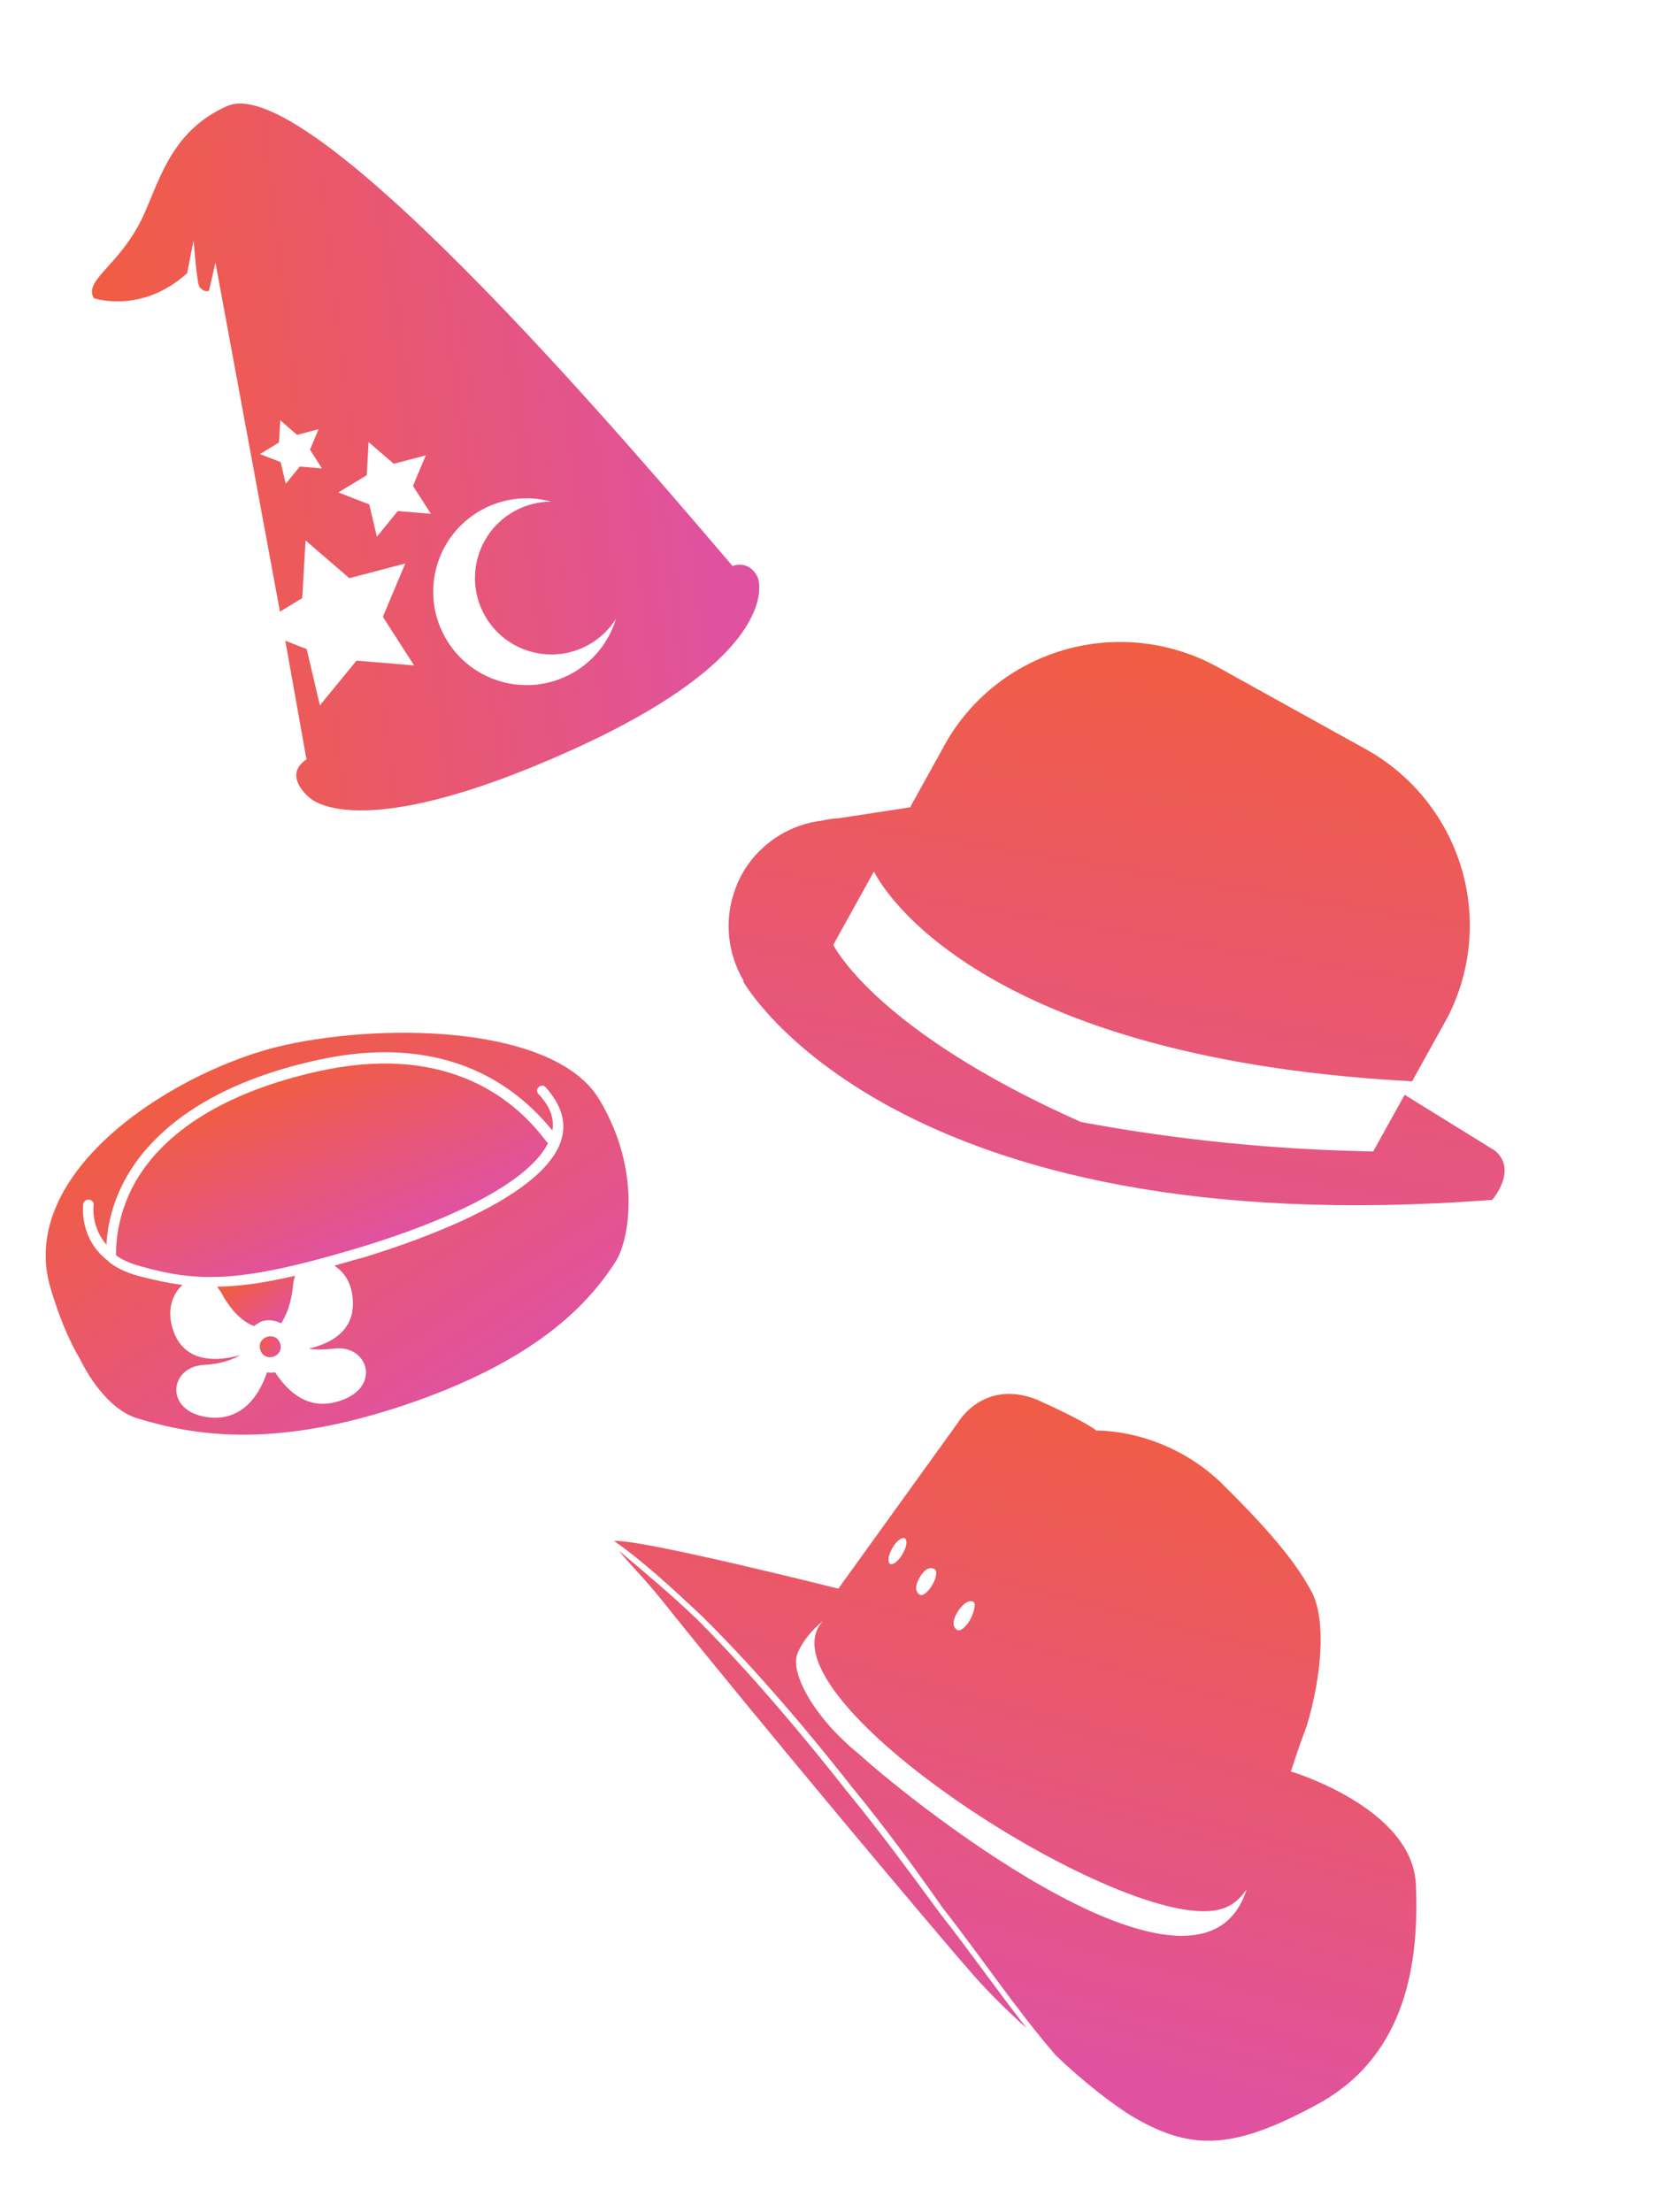 <?xml version="1.0" encoding="UTF-8"?>
<svg width="255px" height="340px" viewBox="0 0 255 340" version="1.1" xmlns="http://www.w3.org/2000/svg" xmlns:xlink="http://www.w3.org/1999/xlink">
    <!-- Generator: Sketch 48.1 (47250) - http://www.bohemiancoding.com/sketch -->
    <title>Slice</title>
    <desc>Created with Sketch.</desc>
    <defs>
        <linearGradient x1="0%" y1="24.327%" x2="99.071%" y2="74.697%" id="linearGradient-1">
            <stop stop-color="#F15D40" offset="0%"></stop>
            <stop stop-color="#E052A0" offset="100%"></stop>
        </linearGradient>
        <linearGradient x1="27.778%" y1="0%" x2="71.809%" y2="98.099%" id="linearGradient-2">
            <stop stop-color="#F15D40" offset="0%"></stop>
            <stop stop-color="#E052A0" offset="100%"></stop>
        </linearGradient>
        <linearGradient x1="28.713%" y1="0%" x2="70.891%" y2="98.099%" id="linearGradient-3">
            <stop stop-color="#F15D40" offset="0%"></stop>
            <stop stop-color="#E052A0" offset="100%"></stop>
        </linearGradient>
        <linearGradient x1="41.588%" y1="0%" x2="58.256%" y2="98.099%" id="linearGradient-4">
            <stop stop-color="#F15D40" offset="0%"></stop>
            <stop stop-color="#E052A0" offset="100%"></stop>
        </linearGradient>
        <linearGradient x1="25.064%" y1="0%" x2="74.473%" y2="98.099%" id="linearGradient-5">
            <stop stop-color="#F15D40" offset="0%"></stop>
            <stop stop-color="#E052A0" offset="100%"></stop>
        </linearGradient>
        <linearGradient x1="28.866%" y1="0%" x2="70.741%" y2="98.099%" id="linearGradient-6">
            <stop stop-color="#F15D40" offset="0%"></stop>
            <stop stop-color="#E052A0" offset="100%"></stop>
        </linearGradient>
        <linearGradient x1="0%" y1="0.091%" x2="99.071%" y2="98.012%" id="linearGradient-7">
            <stop stop-color="#F15D40" offset="0%"></stop>
            <stop stop-color="#E052A0" offset="100%"></stop>
        </linearGradient>
        <linearGradient x1="0%" y1="26.16%" x2="99.071%" y2="72.934%" id="linearGradient-8">
            <stop stop-color="#F15D40" offset="0%"></stop>
            <stop stop-color="#E052A0" offset="100%"></stop>
        </linearGradient>
    </defs>
    <g id="Page-1" stroke="none" stroke-width="1" fill="none" fill-rule="evenodd">
        <g id="hats" transform="translate(-1, -2)" fill-rule="nonzero">
            <g id="np_bowler-hat_1217159_000000" transform="translate(180.463, 148.277) rotate(29) translate(-180.463, -148.277) translate(117.463, 106.277)" fill="url(#linearGradient-2)">
                <path d="M121.788,44.34 L105.528,43.56 L105.528,53.514 C92.221,60.598 78.343,66.566 64.04,71.342 C29.404,74.391 17.545,65.975 17.545,65.975 L17.545,53.086 C17.545,53.086 41.765,70.985 101.754,42.991 C103.021,42.411 104.261,41.772 105.528,41.203 L105.528,29.971 C105.288,21.939 101.922,14.319 96.131,8.72 C90.345,3.125 82.59,-0.005 74.524,6.99335309e-06 L48.618,6.99335309e-06 C40.547,6.99335309e-06 32.804,3.13 27.017,8.725 C21.231,14.325 17.859,21.945 17.625,29.971 L17.625,41.772 L8.87,48.536 C8.141,48.991 7.456,49.511 6.819,50.091 C6.341,50.437 5.873,50.805 5.427,51.201 C1.979,54.299 0.011,58.707 0,63.332 C0.011,64.22 0.087,65.103 0.239,65.981 C1.033,70.806 3.948,75.025 8.184,77.5 L8.184,77.625 C8.184,77.625 47.709,102.18 125.126,51.157 C125.142,51.174 126.409,45.167 121.787,44.339 L121.788,44.34 Z" id="Shape"></path>
            </g>
            <g id="Page-1" transform="translate(161.055, 266.087) rotate(30) translate(-161.055, -266.087) translate(90.555, 220.087)" fill="url(#linearGradient-3)">
                <path d="M0.006,55.236 C3.175,52.969 33.519,44.343 33.519,44.343 L36.688,13.021 C36.688,13.021 36.688,5.305 45.295,3.941 C54.355,3.032 55.71,3.486 55.71,3.486 C55.71,3.486 64.316,-1.963 76.086,0.764 C88.315,3.941 93.293,6.214 96.915,8.481 C100.991,11.203 104.614,18.92 106.423,26.637 C107.33,32.086 107.783,33.444 107.783,33.899 C107.783,33.899 126.804,29.359 133.142,39.348 C139.481,49.332 144.918,62.498 137.219,75.658 C129.52,88.37 124.088,92 113.668,92 C110.045,92 103.707,91.091 98.269,89.733 C89.209,86.556 81.063,82.471 72.002,78.84 C65.21,75.663 57.965,72.487 50.72,69.759 C41.66,66.128 29.437,61.588 17.207,58.411 C11.322,57.048 5.431,55.69 -3.19744231e-14,55.235 L0.006,55.236 Z M92.391,88.371 C85.599,87.007 80.616,85.194 80.616,85.194 C73.824,82.927 32.612,67.948 11.781,59.777 C7.251,57.959 3.629,57.056 1.367,56.146 C6.35,57.056 11.781,57.965 17.219,59.323 C28.995,62.499 41.218,67.04 50.278,70.671 C57.524,73.392 64.769,76.569 72.015,79.751 C78.807,82.473 85.599,85.649 92.391,88.377 L92.391,88.371 Z M33.973,49.788 L33.979,49.788 C33.979,49.788 32.618,52.964 33.071,56.141 C33.525,59.317 40.317,63.403 48.924,64.766 C61.602,67.488 115.949,75.205 110.966,52.964 C110.966,52.964 110.966,55.686 109.151,57.504 C99.183,68.397 30.35,65.221 33.973,49.788 Z M52.54,35.718 C51.633,35.718 51.179,37.076 51.179,38.44 C51.179,39.798 51.633,40.707 52.54,40.707 C52.994,40.707 53.447,39.804 53.447,38.44 C53.447,37.082 52.994,35.718 52.54,35.718 Z M44.841,34.354 C43.933,34.354 43.48,35.257 43.48,36.621 C43.48,37.979 43.933,38.889 44.841,38.889 C45.294,38.889 45.748,37.985 45.748,36.621 C45.748,35.263 45.294,34.354 44.841,34.354 Z M38.502,32.536 C38.049,32.536 37.595,33.439 37.595,34.803 C37.595,36.161 38.049,37.07 38.502,37.07 C38.956,37.07 39.409,36.167 39.409,34.803 C39.409,33.445 38.956,32.536 38.502,32.536 Z" id="Fill-5"></path>
            </g>
            <g id="Page-1" transform="translate(52.544, 190.592) rotate(-18) translate(-52.544, -190.592) translate(7.044, 160.592)">
                <path d="M50.199,6.398 C36.199,5.097 25.199,7.699 18.301,14 C13.903,18.101 12.5,22.5 12.102,23.699 C12.801,24.699 13.801,25.597 15.203,26.5 C22.703,31.5 28.703,33.601 46.601,34.101 C63.902,34.601 76.3,32.3 80.601,27.8 C80.5,27.699 80.5,27.601 80.402,27.5 C77.5,18.898 69.699,8.199 50.199,6.398 L50.199,6.398 Z" id="Fill-1" fill="url(#linearGradient-4)"></path>
                <path d="M25.699,34.102 C26.398,38.102 28,39.903 28.898,40.602 C29.199,40.5 29.597,40.403 30,40.301 C31.199,40.2 32.199,40.7 33,41.5 C34,40.7 35.398,39.2 36.601,36.399 C36.801,35.899 37.101,35.5 37.301,35.2 C32.402,34.801 28.601,34.098 25.403,33.098 C25.5,33.399 25.602,33.801 25.7,34.102 L25.699,34.102 Z" id="Fill-2" fill="url(#linearGradient-5)"></path>
                <path d="M90.102,23.699 C87,11.101 63.102,2.601 46.801,1 C30.399,-0.602 2.301,6.199 1,24.602 C1,24.602 0.602,31.5 1.898,37.102 C1.898,37.102 2.797,45.204 7.398,48.5 C15.098,53.898 26.199,59.602 47.699,59.301 C67.097,59 77.898,54.102 84.898,48.301 C87.699,46 93.102,36.399 90.102,23.699 L90.102,23.699 Z M82.801,27.801 C78.301,34.699 61.301,35.801 50.903,35.801 C49.302,35.801 47.903,35.801 46.704,35.699 C45.602,35.699 44.505,35.597 43.505,35.597 C44.704,36.996 45.306,39.097 44.505,41.797 C43.204,46.297 38.903,46.797 35.806,46.496 C36.806,46.996 38.005,47.394 39.505,47.695 C44.903,48.695 44.704,56.093 37.204,55.593 C32.403,55.293 30.602,51.293 29.806,48.394 C29.407,48.293 29.005,48.195 28.606,47.996 C26.907,50.297 23.306,53.894 18.407,51.996 C11.509,49.195 14.407,42.496 19.708,43.894 C22.31,44.593 24.208,44.496 25.509,44.195 C22.509,44.093 17.208,43.093 16.907,37.797 C16.708,34.297 18.407,32.097 20.407,31.195 C18.306,30.195 16.407,29.093 14.407,27.797 C12.708,26.695 11.509,25.496 10.708,24.297 L10.708,24.195 C7.407,19.496 9.708,14.797 9.708,14.695 C9.907,14.297 10.407,14.094 10.81,14.297 C11.208,14.496 11.411,14.996 11.208,15.297 C11.107,15.496 9.81,18.398 11.208,21.695 C12.009,19.593 13.708,16.093 17.31,12.797 C22.31,8.195 32.208,2.996 50.412,4.695 C70.213,6.496 78.412,17.297 81.81,26.195 C82.708,24.496 82.611,22.496 81.509,20.195 C81.31,19.797 81.509,19.297 81.907,19.195 C82.306,18.996 82.806,19.195 82.907,19.593 C84.302,22.8 84.302,25.5 82.802,27.8 L82.801,27.801 Z" id="Fill-3" fill="url(#linearGradient-6)"></path>
                <path d="M31.898,44.398 C31.898,46.535 28.699,46.535 28.699,44.398 C28.699,42.265 31.898,42.265 31.898,44.398" id="Fill-4" fill="url(#linearGradient-7)"></path>
            </g>
            <path d="M99.7,107.995 C94.704,90.177 73.627,11.457 59.199,11.111 C49.416,10.879 44.49,17.649 39.852,21.366 C33.621,26.358 27.863,26.043 28.112,29.205 C28.112,29.205 33.656,34.578 42.751,31.788 C42.751,31.788 45.641,27.755 45.747,27.711 C45.747,27.711 43.325,34.096 43.575,34.604 C43.842,35.142 43.877,35.519 44.643,35.664 L47.371,32.152 L33.687,84.961 L37.667,84.528 L41.88,76.707 L45.528,84.808 L54.268,86.398 L47.691,92.366 L48.882,101.168 L41.171,96.758 L33.166,100.608 L34.979,91.911 L32.544,89.362 L27.784,107.268 C23.335,107.952 25.678,112.681 25.678,112.681 C25.678,112.681 28.664,122.704 65.12,123.19 C101.575,123.676 102.459,111.358 102.459,111.358 C102.455,111.362 102.766,108.407 99.701,107.995 L99.7,107.995 Z M45.878,66.045 L42.799,67.525 L43.496,64.179 L41.135,61.71 L44.533,61.338 L46.154,58.329 L47.555,61.447 L50.918,62.06 L48.387,64.359 L48.842,67.744 L45.878,66.045 Z M52.057,80.82 L53.094,75.832 L49.574,72.15 L54.636,71.598 L57.053,67.109 L59.142,71.755 L64.156,72.666 L60.385,76.091 L61.068,81.139 L56.646,78.608 L52.057,80.82 Z M70.317,112.532 C62.404,113.071 55.56,107.094 55.021,99.185 C54.482,91.277 60.459,84.428 68.367,83.889 C72.243,83.626 75.864,84.927 78.61,87.252 C76.876,86.447 74.923,86.057 72.882,86.197 C66.41,86.639 61.523,92.24 61.965,98.712 C62.407,105.184 68.008,110.076 74.48,109.633 C76.521,109.493 78.399,108.84 80.011,107.811 C77.598,110.487 74.191,112.269 70.316,112.532 L70.317,112.532 Z" id="Fill-57" fill="url(#linearGradient-8)" transform="translate(63.764, 67.155) rotate(-25) translate(-63.764, -67.155) "></path>
        </g>
    </g>
</svg>